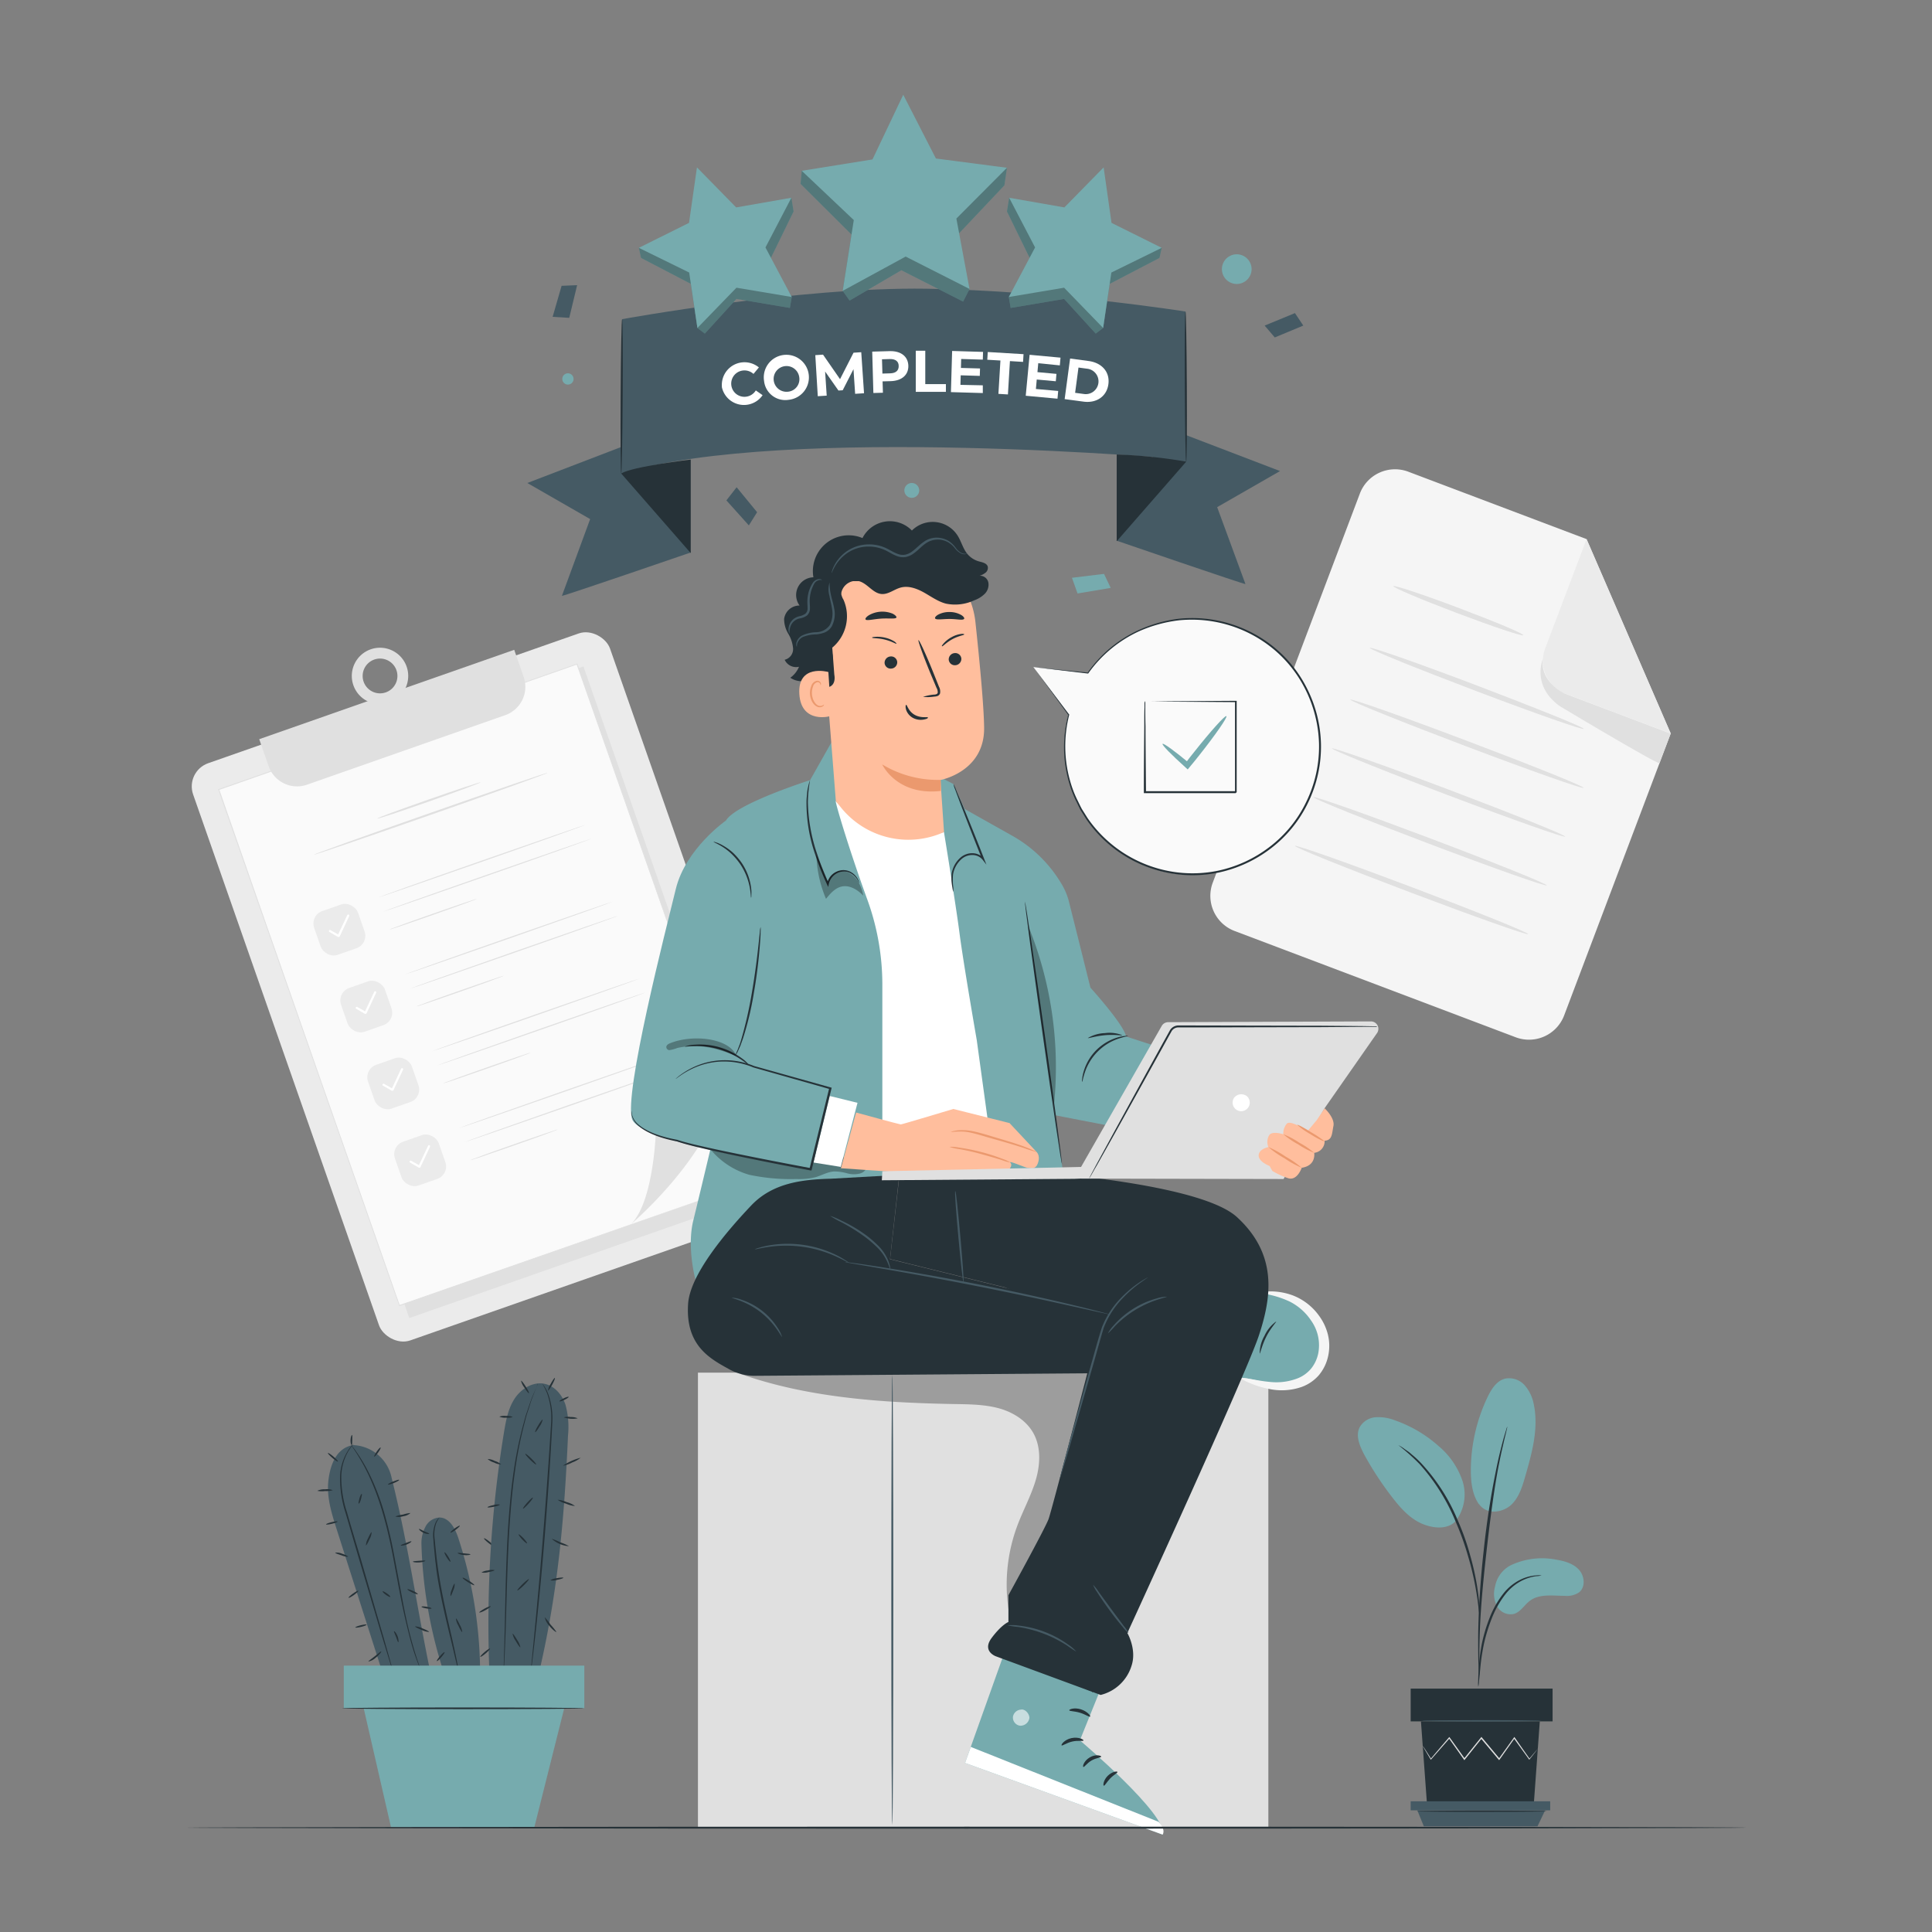 <svg xmlns="http://www.w3.org/2000/svg" viewBox="0 0 500 500"><rect x="0" y="0" width="500" height="500" fill="#808080" stroke="none"/><g id="freepik--background-complete--inject-83"><path d="M392.25,268.44l-72.73-27.5a9.72,9.72,0,0,1-5.65-12.54l38.06-100.66a9.73,9.73,0,0,1,12.54-5.66l46.13,17.44,21.78,50.3-27.59,73A9.73,9.73,0,0,1,392.25,268.44Z" style="fill:#f5f5f5"></path><path d="M410.6,139.52l-10.72,28.33a9.05,9.05,0,0,0,5.26,11.67l27.24,10.3Z" style="fill:#ebebeb"></path><path d="M399.31,170.48s-2.95,6.74,4,12a8.27,8.27,0,0,0,.82.54c3.32,2,25.16,15,25.36,14.47l2.88-7.62-27.24-10.3S398.43,176.72,399.31,170.48Z" style="fill:#e0e0e0"></path><path d="M394.22,164.39c-.14.37-7.78-2.19-17.07-5.7s-16.71-6.66-16.57-7,7.78,2.19,17.07,5.7S394.36,164,394.22,164.39Z" style="fill:#e0e0e0"></path><path d="M409.89,188.63c-.14.36-12.64-4-27.93-9.81s-27.58-10.77-27.44-11.14,12.64,4,27.94,9.82S410,188.26,409.89,188.63Z" style="fill:#e0e0e0"></path><path d="M409.82,203.89c-.14.36-13.76-4.45-30.43-10.76s-30.07-11.71-29.93-12.07,13.76,4.45,30.43,10.76S410,203.52,409.82,203.89Z" style="fill:#e0e0e0"></path><path d="M405.05,216.51c-.14.36-13.76-4.45-30.43-10.76S344.55,194,344.69,193.68s13.76,4.45,30.43,10.75S405.19,216.14,405.05,216.51Z" style="fill:#e0e0e0"></path><path d="M400.28,229.13c-.14.36-13.77-4.45-30.43-10.76s-30.07-11.71-29.94-12.07,13.76,4.45,30.44,10.75S400.41,228.76,400.28,229.13Z" style="fill:#e0e0e0"></path><path d="M395.5,241.75c-.13.36-13.76-4.46-30.42-10.76S335,219.28,335.14,218.92s13.76,4.45,30.43,10.75S395.64,241.38,395.5,241.75Z" style="fill:#e0e0e0"></path><rect x="70.82" y="176.28" width="114.31" height="158.27" rx="6.36" transform="translate(-77.22 56.65) rotate(-19.3)" style="fill:#ebebeb"></rect><rect x="79.32" y="184.67" width="98.27" height="144.26" transform="translate(-77.65 56.88) rotate(-19.3)" style="fill:#e0e0e0"></rect><rect x="77.21" y="184.1" width="98.27" height="141.51" transform="translate(-77.13 56.08) rotate(-19.3)" style="fill:#fafafa"></rect><path d="M196.09,305.39,149.2,171.88l.17.08L56.64,204.45h0l.09-.18c17.48,50.16,33.75,96.49,46.74,133.56l-.15-.07,92.78-32.37L103.39,338l-.11,0,0-.11c-13-37.07-29.22-83.4-46.8-133.55l0-.14.13,0h0l92.74-32.46.13,0,0,.12Z" style="fill:#e0e0e0"></path><path d="M163.2,316.91s20.65-17.42,24.23-35.56A26.25,26.25,0,0,1,169.77,292S169.36,311,163.2,316.91Z" style="fill:#e0e0e0"></path><rect x="81.82" y="234.59" width="12.01" height="12.01" rx="3.42" transform="translate(-74.58 42.55) rotate(-19.3)" style="fill:#ebebeb"></rect><path d="M87.69,242.48h0a.24.24,0,0,1-.22,0l-2.24-1.3a.28.28,0,0,1,.28-.48l2,1.14,2.36-5a.3.3,0,0,1,.38-.14.28.28,0,0,1,.13.38l-2.49,5.32A.26.26,0,0,1,87.69,242.48Z" style="fill:#fff"></path><path d="M151.73,213.4c0,.08-12,4.37-26.89,9.58s-27,9.37-27,9.3,12-4.37,26.9-9.58S151.71,213.33,151.73,213.4Z" style="fill:#e0e0e0"></path><path d="M123.45,232.62s-.31.14-.87.36l-2.42.9c-2,.74-4.88,1.75-8,2.85s-6,2.08-8,2.77l-2.45.81a6.46,6.46,0,0,1-.91.26,5.9,5.9,0,0,1,.87-.37l2.42-.89c2-.75,4.88-1.76,8-2.86s6-2.07,8-2.77l2.45-.81A5.48,5.48,0,0,1,123.45,232.62Z" style="fill:#e0e0e0"></path><path d="M153,217.08c0,.07-12,4.36-26.9,9.57s-27,9.38-27,9.3,12-4.36,26.91-9.57S153,217,153,217.08Z" style="fill:#e0e0e0"></path><rect x="88.79" y="254.49" width="12.01" height="12.01" rx="3.42" transform="translate(-80.77 45.97) rotate(-19.3)" style="fill:#ebebeb"></rect><path d="M94.66,262.38h0a.26.26,0,0,1-.23,0l-2.23-1.3a.27.27,0,0,1-.1-.38.27.27,0,0,1,.38-.1l2,1.14,2.36-5.05a.29.29,0,0,1,.37-.14.28.28,0,0,1,.14.37l-2.49,5.33A.29.29,0,0,1,94.66,262.38Z" style="fill:#fff"></path><path d="M158.7,233.3c0,.08-12,4.36-26.9,9.58s-27,9.37-27,9.3,12-4.37,26.9-9.58S158.68,233.23,158.7,233.3Z" style="fill:#e0e0e0"></path><path d="M130.42,252.52s-.31.14-.88.36l-2.41.9c-2,.74-4.88,1.75-8,2.85s-6,2.08-8,2.77l-2.45.81a6.46,6.46,0,0,1-.91.26,5.32,5.32,0,0,1,.87-.37l2.42-.89c2-.75,4.88-1.76,8-2.86s6-2.07,8-2.77l2.45-.81A5.48,5.48,0,0,1,130.42,252.52Z" style="fill:#e0e0e0"></path><path d="M160,237c0,.07-12,4.36-26.9,9.57s-27,9.38-27,9.3,12-4.36,26.9-9.57S160,236.9,160,237Z" style="fill:#e0e0e0"></path><rect x="95.76" y="274.39" width="12.01" height="12.01" rx="3.42" transform="translate(-86.95 49.39) rotate(-19.3)" style="fill:#ebebeb"></rect><path d="M101.63,282.28h0a.26.26,0,0,1-.23,0L99.16,281a.28.28,0,1,1,.28-.48l2,1.14,2.36-5.05a.28.28,0,1,1,.51.23l-2.49,5.33A.33.33,0,0,1,101.63,282.28Z" style="fill:#fff"></path><path d="M165.67,253.2c0,.08-12,4.36-26.9,9.58s-27,9.37-27,9.29,12-4.36,26.91-9.57S165.64,253.13,165.67,253.2Z" style="fill:#e0e0e0"></path><path d="M137.39,272.41a6.46,6.46,0,0,1-.88.37l-2.42.9c-2,.74-4.87,1.75-8,2.85s-6,2.07-8,2.77l-2.45.81a6.93,6.93,0,0,1-.91.26,5.32,5.32,0,0,1,.87-.37l2.42-.9c2-.74,4.88-1.75,8-2.85s6-2.07,8-2.77l2.44-.81A8.53,8.53,0,0,1,137.39,272.41Z" style="fill:#e0e0e0"></path><path d="M167,256.88c0,.07-12,4.36-26.9,9.57s-27,9.38-27,9.3,12-4.36,26.9-9.58S166.93,256.8,167,256.88Z" style="fill:#e0e0e0"></path><rect x="102.73" y="294.29" width="12.01" height="12.01" rx="3.42" transform="translate(-93.14 52.81) rotate(-19.3)" style="fill:#ebebeb"></rect><path d="M108.59,302.18h0a.28.28,0,0,1-.22,0l-2.24-1.3a.28.28,0,1,1,.29-.48l2,1.14,2.36-5a.28.28,0,0,1,.37-.14.29.29,0,0,1,.14.37l-2.5,5.33A.29.29,0,0,1,108.59,302.18Z" style="fill:#fff"></path><path d="M172.64,273.1c0,.08-12,4.36-26.9,9.57s-27,9.38-27,9.3,12-4.36,26.9-9.57S172.61,273,172.64,273.1Z" style="fill:#e0e0e0"></path><path d="M144.35,292.31a5.32,5.32,0,0,1-.87.37l-2.42.9c-2,.74-4.88,1.75-8,2.85s-6,2.07-8,2.77l-2.45.81c-.58.18-.91.27-.91.26a5.32,5.32,0,0,1,.87-.37l2.42-.9c2-.74,4.88-1.75,8-2.85s6-2.07,8-2.77l2.45-.81A6.93,6.93,0,0,1,144.35,292.31Z" style="fill:#e0e0e0"></path><path d="M173.93,276.78c0,.07-12,4.36-26.9,9.57s-27,9.37-27,9.3,12-4.36,26.9-9.58S173.9,276.7,173.93,276.78Z" style="fill:#e0e0e0"></path><path d="M67.09,191.3l2.44,7a7.79,7.79,0,0,0,9.92,4.78l51.3-18a7.77,7.77,0,0,0,4.77-9.91l-2.44-7Z" style="fill:#e0e0e0"></path><path d="M100.77,181.82a7.3,7.3,0,1,1,4.47-9.29A7.3,7.3,0,0,1,100.77,181.82Zm-3.9-11.13a4.5,4.5,0,1,0,5.73,2.76A4.5,4.5,0,0,0,96.87,170.69Z" style="fill:#e0e0e0"></path><path d="M141.77,200c0,.13-13.48,5-30.21,10.85s-30.33,10.5-30.38,10.37,13.48-5,30.21-10.85S141.72,199.83,141.77,200Z" style="fill:#e0e0e0"></path><path d="M124.44,202.45c0,.13-5.9,2.34-13.29,4.93S97.73,212,97.68,211.82s5.91-2.34,13.3-4.93S124.4,202.32,124.44,202.45Z" style="fill:#e0e0e0"></path></g><g id="freepik--Plants--inject-83"><path d="M391,405.08a19,19,0,0,1,11.81-1.43c2.14.35,4.38,1,5.83,2.6s1.74,4.44.06,5.82A5.55,5.55,0,0,1,405,413c-3.13,0-6.59-.59-9.08,1.29-1.43,1.07-2.37,2.85-4.07,3.38a4,4,0,0,1-4.43-2,6.89,6.89,0,0,1-.5-5.07A7.74,7.74,0,0,1,391,405.08Z" style="fill:#76ABAE"></path><path d="M382.72,389.2c2.2,3.13,6.47,2.1,8.45.18s2.81-4.69,3.57-7.33c1.74-6.05,3.5-12.39,2.21-18.55a10.34,10.34,0,0,0-2.37-5,5.39,5.39,0,0,0-5.1-1.7c-2.16.57-3.49,2.68-4.46,4.68a44.23,44.23,0,0,0-4.37,19c0,3.06.35,6.26,2.07,8.79" style="fill:#76ABAE"></path><path d="M376.69,393.7a11.41,11.41,0,0,0,1.78-10.51,20.26,20.26,0,0,0-6.22-9,33.49,33.49,0,0,0-11.14-6.57,11.85,11.85,0,0,0-5-.85,5.24,5.24,0,0,0-4.2,2.54c-1.18,2.24,0,4.95,1.16,7.16a83.88,83.88,0,0,0,7.32,11.14c2.19,2.83,4.7,5.62,8.05,6.9s6.81,1.12,8.58-1.19" style="fill:#76ABAE"></path><path d="M382.58,436.51a7.28,7.28,0,0,0,.19-1.42c.11-1,.23-2.34.38-3.89a54.43,54.43,0,0,1,.88-5.71,43.74,43.74,0,0,1,2.07-6.73,24.87,24.87,0,0,1,3.44-6.09,12.86,12.86,0,0,1,4.35-3.62,12.1,12.1,0,0,1,3.66-1.14,6.88,6.88,0,0,0,1.42-.2,6.77,6.77,0,0,0-1.45,0,11.24,11.24,0,0,0-3.81,1,12.79,12.79,0,0,0-4.59,3.64,24.44,24.44,0,0,0-3.56,6.22,40.42,40.42,0,0,0-2.06,6.84,48.85,48.85,0,0,0-.76,5.78c-.13,1.65-.17,3-.19,3.91A6,6,0,0,0,382.58,436.51Z" style="fill:#263238"></path><path d="M382.84,433.52a2.44,2.44,0,0,0,0-.66V431c0-1.64,0-4,.08-7,.15-5.87.65-12.18,1.63-21.08.92-8.37,2.16-18.11,3.47-24.44.28-1.44.56-2.74.83-3.87s.47-2.12.68-2.91.32-1.36.44-1.84a5,5,0,0,0,.12-.66,2.86,2.86,0,0,0-.23.62c-.15.48-.33,1.08-.55,1.82s-.5,1.76-.78,2.89-.61,2.42-.92,3.86A217.39,217.39,0,0,0,384,401.09c-1,8.92-1.42,17-1.45,22.92,0,2.94,0,5.32.1,7,0,.77.08,1.4.11,1.89A3.55,3.55,0,0,0,382.84,433.52Z" style="fill:#263238"></path><path d="M382.88,417.86a12,12,0,0,0,0-2,53.53,53.53,0,0,0-.61-5.35,69,69,0,0,0-1.74-7.8,63.14,63.14,0,0,0-3.26-9.23,49.27,49.27,0,0,0-9.57-14.91,24.39,24.39,0,0,0-2.26-2.09c-.34-.3-.65-.59-1-.82l-.87-.6a11.16,11.16,0,0,0-1.67-1.06,56.21,56.21,0,0,1,5.45,4.86,51.4,51.4,0,0,1,9.34,14.86,72.43,72.43,0,0,1,3.28,9.14,75.06,75.06,0,0,1,1.85,7.72c.41,2.23.65,4,.79,5.3A13.61,13.61,0,0,0,382.88,417.86Z" style="fill:#263238"></path><polygon points="367.74 445.49 369.31 466.99 396.94 466.99 398.5 445.49 367.74 445.49" style="fill:#263238"></polygon><rect x="365.08" y="437.01" width="36.73" height="8.48" style="fill:#263238"></rect><polygon points="365.08 466.17 365.08 468.51 366.8 468.51 401.19 468.51 401.19 466.17 365.08 466.17" style="fill:#455a64"></polygon><polygon points="368.49 472.65 366.8 468.51 399.88 468.51 397.9 472.65 368.49 472.65" style="fill:#455a64"></polygon><path d="M398,452.51s0,.08-.13.2l-.41.55-1.61,2.06-.07.09-.07-.1-3.95-5.46H392l-3.9,5.51-.12.17-.14-.16-4.61-5.5h.26l-.25.32-4.13,5.17-.13.18-.13-.18c-1.4-2-2.71-3.84-3.9-5.51h.23l-4.79,5.46-.09.1-.07-.11c-.63-1.06-1.13-1.91-1.5-2.52l-.38-.67a1,1,0,0,1-.12-.24s.06.06.16.21l.43.65,1.57,2.47h-.15l4.72-5.53.12-.14.11.15,3.93,5.49h-.27L383,450l.26-.32.13-.17.13.16,4.61,5.51h-.26l3.93-5.49.11-.16.12.16c1.55,2.23,2.88,4.12,3.87,5.53h-.15l1.68-2,.45-.52Z" style="fill:#e0e0e0"></path><path d="M398.89,445.34c0,.1-6.92.18-15.46.18s-15.46-.08-15.46-.18,6.92-.17,15.46-.17S398.89,445.25,398.89,445.34Z" style="fill:#455a64"></path><path d="M400.29,468.75c0,.09-7.53.17-16.8.17s-16.8-.08-16.8-.17,7.52-.18,16.8-.18S400.29,468.65,400.29,468.75Z" style="fill:#263238"></path><path d="M127.8,400.15c-.08.09-.71-.29-1.41-.85s-1.21-1.09-1.13-1.19.7.29,1.4.85S127.87,400.05,127.8,400.15Z" style="fill:#263238"></path><path d="M147,371.51a21.88,21.88,0,0,0-.65-7.95c-.84-2.55-2.8-4.88-5.42-5.43-3-.62-6.06,1.27-7.74,3.83s-2.25,5.66-2.75,8.67a306.4,306.4,0,0,0-3.75,62.95l12.24,1.72C144.26,413.33,146,394.12,147,371.51Z" style="fill:#455a64"></path><path d="M139.18,358l-.06.2-.2.55-.82,2.12c-.17.46-.4,1-.58,1.53l-.59,1.85-.69,2.13-.63,2.43A106,106,0,0,0,133.24,381c-.66,4.6-1.09,9.7-1.44,15.06-.62,10.73-.72,20.47-1,27.51-.13,3.53-.25,6.38-.38,8.34-.07,1-.12,1.71-.16,2.27,0,.23,0,.43,0,.58s0,.2,0,.2,0-.06,0-.2,0-.35,0-.59c0-.55,0-1.31.07-2.27.08-2,.15-4.81.24-8.34.2-7,.25-16.78.88-27.52.34-5.37.79-10.48,1.47-15.1a100.76,100.76,0,0,1,2.47-12.14l.66-2.43q.39-1.12.72-2.13l.64-1.85c.19-.56.43-1.06.61-1.52l.9-2.08q.14-.33.24-.54A.76.76,0,0,1,139.18,358Z" style="fill:#263238"></path><path d="M140.31,358.05a8.83,8.83,0,0,1,1.5,2.53,18.73,18.73,0,0,1,1.11,7.92c-.32,6.77-.93,16.09-1.73,26.39s-1.71,19.6-2.43,26.33c-.37,3.36-.68,6.08-.91,8-.12.91-.21,1.63-.28,2.16l-.08.56a1.3,1.3,0,0,1,0,.19s0-.06,0-.19,0-.34,0-.57c0-.53.11-1.25.19-2.17.19-1.92.45-4.63.77-8,.64-6.74,1.49-16,2.3-26.34s1.46-19.61,1.86-26.36a19.12,19.12,0,0,0-1-7.85A16.42,16.42,0,0,0,140.31,358.05Z" style="fill:#263238"></path><path d="M148.8,389.74a6.67,6.67,0,0,1-2.32-.6,6.78,6.78,0,0,1-2.17-1,6.41,6.41,0,0,1,2.32.6A6.67,6.67,0,0,1,148.8,389.74Z" style="fill:#263238"></path><path d="M150.28,377.26a7.64,7.64,0,0,1-2.21,1.23,7.41,7.41,0,0,1-2.39.83,14.59,14.59,0,0,1,4.6-2.06Z" style="fill:#263238"></path><path d="M149.51,367.07a7.4,7.4,0,0,1-3.62-.25,4,4,0,0,1,1.82-.09A4,4,0,0,1,149.51,367.07Z" style="fill:#263238"></path><path d="M136.87,360.55c-.1.06-.64-.61-1.19-1.49a4.41,4.41,0,0,1-.83-1.73c.1-.06.64.6,1.2,1.49S137,360.48,136.87,360.55Z" style="fill:#263238"></path><path d="M132.7,366.71a3.65,3.65,0,0,1-1.74.18,3.61,3.61,0,0,1-1.73-.26,3.65,3.65,0,0,1,1.74-.18A3.61,3.61,0,0,1,132.7,366.71Z" style="fill:#263238"></path><path d="M129.7,379a4.22,4.22,0,0,1-1.83-.5,4.32,4.32,0,0,1-1.67-.91,4.22,4.22,0,0,1,1.83.5A4.32,4.32,0,0,1,129.7,379Z" style="fill:#263238"></path><path d="M129.38,389.39c0,.12-.67.37-1.56.55s-1.62.25-1.65.13.68-.37,1.56-.55A3.38,3.38,0,0,1,129.38,389.39Z" style="fill:#263238"></path><path d="M128,406.35c0,.12-.72.35-1.66.52a3.6,3.6,0,0,1-1.73.08,3.66,3.66,0,0,1,1.66-.51A3.53,3.53,0,0,1,128,406.35Z" style="fill:#263238"></path><path d="M127,415.71c.06.1-.56.54-1.38,1s-1.53.7-1.58.59.56-.54,1.38-1S127,415.6,127,415.71Z" style="fill:#263238"></path><path d="M134.67,426.33c-.1.06-.64-.68-1.2-1.66a4.82,4.82,0,0,1-.82-1.88c.1-.06.64.68,1.2,1.66A4.82,4.82,0,0,1,134.67,426.33Z" style="fill:#263238"></path><path d="M136.88,408.68c.08.08-.52.81-1.34,1.62s-1.56,1.39-1.65,1.3.52-.81,1.34-1.62S136.79,408.59,136.88,408.68Z" style="fill:#263238"></path><path d="M136.39,399.41c-.09.09-.64-.37-1.24-1s-1-1.24-.92-1.32.64.37,1.24,1S136.48,399.33,136.39,399.41Z" style="fill:#263238"></path><path d="M137.91,387.58c.09.08-.41.79-1.12,1.57s-1.35,1.37-1.44,1.29.41-.79,1.11-1.58S137.82,387.5,137.91,387.58Z" style="fill:#263238"></path><path d="M138.76,379c-.09.09-.78-.46-1.56-1.22s-1.33-1.45-1.25-1.54.78.46,1.56,1.23S138.84,378.91,138.76,379Z" style="fill:#263238"></path><path d="M140.44,367.38a4.39,4.39,0,0,1-.79,1.74c-.53.9-1.05,1.58-1.15,1.52s.24-.84.78-1.74S140.33,367.32,140.44,367.38Z" style="fill:#263238"></path><path d="M143.59,356.62c.11.06-.2.84-.69,1.74s-1,1.59-1.08,1.54a4.17,4.17,0,0,1,.69-1.74C143,357.25,143.48,356.57,143.59,356.62Z" style="fill:#263238"></path><path d="M147.17,361.51c.05.11-.44.45-1.1.77s-1.23.48-1.28.37.44-.45,1.1-.77S147.12,361.4,147.17,361.51Z" style="fill:#263238"></path><path d="M147.25,400.15a7.48,7.48,0,0,1-4.47-1.91,12.44,12.44,0,0,1,2.25.93A11.87,11.87,0,0,1,147.25,400.15Z" style="fill:#263238"></path><path d="M145.79,408.33c0,.12-.71.36-1.65.54a3.55,3.55,0,0,1-1.73.11,3.75,3.75,0,0,1,1.65-.54C145,408.26,145.77,408.21,145.79,408.33Z" style="fill:#263238"></path><path d="M144,422.36c-.07.1-1-.55-1.86-1.63a4.87,4.87,0,0,1-1.17-2.19,13.86,13.86,0,0,1,1.51,1.92A13.23,13.23,0,0,1,144,422.36Z" style="fill:#263238"></path><path d="M124.31,428.78c-.08-.09.42-.65,1.11-1.24s1.32-1,1.4-.9-.42.64-1.11,1.24S124.39,428.87,124.31,428.78Z" style="fill:#263238"></path><path d="M118.65,398.16c-.8-2.49-2.29-5.39-4.9-5.43a4.34,4.34,0,0,0-3.68,2.46,9,9,0,0,0-1,4.5,117.56,117.56,0,0,0,5.61,32.62h9.57A113.87,113.87,0,0,0,118.65,398.16Z" style="fill:#455a64"></path><path d="M101.36,382.49a10.62,10.62,0,0,0-10-8.5c-4.23.74-5.87,4.9-6.37,9.16s.82,8.5,2.13,12.59q6.28,19.68,12.58,39.37l11.9-1.3C107.88,416.23,105.72,399.93,101.36,382.49Z" style="fill:#455a64"></path><path d="M113.75,392.73a8.92,8.92,0,0,0-.81,1.35,8.81,8.81,0,0,0-.45,4.23c.18,1.82.39,4,.7,6.4s.74,5,1.28,7.78c1.08,5.5,2.3,10.42,3.07,14,.39,1.79.69,3.25.87,4.26.08.47.15.85.2,1.17s.06.41,0,.41a2.21,2.21,0,0,1-.12-.39l-.28-1.15c-.26-1.07-.6-2.5-1-4.23-.85-3.58-2.12-8.49-3.2-14-.54-2.76-1-5.4-1.25-7.82-.16-1.2-.26-2.36-.36-3.43s-.2-2.08-.25-3a8.68,8.68,0,0,1,.6-4.32A3.74,3.74,0,0,1,113.75,392.73Z" style="fill:#263238"></path><path d="M91.58,373.65a15.21,15.21,0,0,0-1.44,1.93,13.65,13.65,0,0,0-1.81,6.23,29,29,0,0,0,1.47,9.57c1,3.54,2.19,7.43,3.4,11.5,2.37,8.16,4.51,15.54,6.08,20.93l1.8,6.36c.2.72.35,1.29.47,1.73a2.87,2.87,0,0,1,.13.61,3.24,3.24,0,0,1-.22-.58c-.13-.44-.32-1-.54-1.72-.47-1.53-1.13-3.68-1.93-6.31L92.78,403c-1.2-4.09-2.33-8-3.37-11.52a28.56,28.56,0,0,1-1.39-9.7,13.37,13.37,0,0,1,2-6.3A7.31,7.31,0,0,1,91.58,373.65Z" style="fill:#263238"></path><path d="M109.05,432.54a5.58,5.58,0,0,1-.27-.57c-.15-.39-.4-.94-.67-1.68-.57-1.46-1.3-3.61-2-6.31s-1.5-6-2.22-9.6-1.44-7.63-2.24-11.83-1.74-8.15-2.81-11.68a66.17,66.17,0,0,0-3.47-9.17,49.29,49.29,0,0,0-3.21-5.78c-.41-.66-.78-1.15-1-1.49a3.69,3.69,0,0,1-.33-.54,3.69,3.69,0,0,1,.4.48c.25.34.64.8,1.07,1.46a42.52,42.52,0,0,1,3.35,5.74,61.28,61.28,0,0,1,3.57,9.18A115.78,115.78,0,0,1,102,402.47c.79,4.19,1.53,8.19,2.21,11.84s1.4,6.88,2.12,9.59,1.39,4.86,1.91,6.33c.24.75.47,1.31.6,1.7A2.87,2.87,0,0,1,109.05,432.54Z" style="fill:#263238"></path><path d="M87.38,393.78c0,.11-.62.37-1.45.57s-1.52.27-1.54.15.61-.37,1.44-.57S87.35,393.66,87.38,393.78Z" style="fill:#263238"></path><path d="M86.12,385.66a6.14,6.14,0,0,1-2,.22,5.91,5.91,0,0,1-2-.06,4,4,0,0,1,2-.38A4,4,0,0,1,86.12,385.66Z" style="fill:#263238"></path><path d="M87.46,378.24c-.08.1-.73-.32-1.44-.93s-1.24-1.18-1.16-1.27.72.32,1.44.93S87.54,378.15,87.46,378.24Z" style="fill:#263238"></path><path d="M91.09,371.38c.12,0,.08.61.07,1.3s0,1.28-.15,1.3-.31-.56-.29-1.31S91,371.35,91.09,371.38Z" style="fill:#263238"></path><path d="M98.5,374.61c.1.07-.19.66-.65,1.31s-.91,1.13-1,1.06.19-.65.64-1.31S98.4,374.54,98.5,374.61Z" style="fill:#263238"></path><path d="M103.31,383c0,.12-.57.47-1.37.8s-1.5.5-1.54.39.57-.47,1.37-.79S103.27,382.86,103.31,383Z" style="fill:#263238"></path><path d="M106.23,391.57a3.49,3.49,0,0,1-1.88.83,3.74,3.74,0,0,1-2.06.07,7.8,7.8,0,0,1,2-.5A8.16,8.16,0,0,1,106.23,391.57Z" style="fill:#263238"></path><path d="M92.83,389.13c-.11,0,0-.63.19-1.33s.49-1.23.6-1.19,0,.63-.19,1.33S93,389.17,92.83,389.13Z" style="fill:#263238"></path><path d="M94.7,399.93a4.12,4.12,0,0,1,.54-1.79c.41-.94.83-1.66.94-1.61a4.12,4.12,0,0,1-.54,1.79C95.23,399.26,94.81,400,94.7,399.93Z" style="fill:#263238"></path><path d="M90.08,402.89a4.53,4.53,0,0,1-1.71-.38c-.91-.29-1.65-.55-1.62-.67a3.32,3.32,0,0,1,1.75.25C89.43,402.38,90.13,402.78,90.08,402.89Z" style="fill:#263238"></path><path d="M92.74,411.69c.07.1-.44.58-1.13,1.08s-1.33.82-1.4.73.44-.59,1.14-1.09S92.67,411.59,92.74,411.69Z" style="fill:#263238"></path><path d="M94.88,420.47c0,.11-.6.37-1.41.56s-1.48.26-1.51.15.6-.37,1.41-.57S94.85,420.35,94.88,420.47Z" style="fill:#263238"></path><path d="M106.47,398.91c.06.1-.48.53-1.26.82s-1.48.33-1.5.22.6-.34,1.34-.63S106.41,398.8,106.47,398.91Z" style="fill:#263238"></path><path d="M108.12,412.56c-.05.11-.69-.08-1.43-.43s-1.3-.72-1.25-.83.7.09,1.44.43S108.18,412.45,108.12,412.56Z" style="fill:#263238"></path><path d="M111.05,422.34a4.68,4.68,0,0,1-1.9-.51c-1-.39-1.77-.8-1.73-.92a4.65,4.65,0,0,1,1.89.51C110.31,421.81,111.09,422.22,111.05,422.34Z" style="fill:#263238"></path><path d="M95.35,430c-.06-.11.72-.63,1.62-1.34s1.6-1.35,1.69-1.26-.48.86-1.42,1.6A3.85,3.85,0,0,1,95.35,430Z" style="fill:#263238"></path><path d="M103.07,425c-.12,0-.29-.64-.59-1.4s-.6-1.37-.5-1.44.6.45.91,1.28S103.19,425,103.07,425Z" style="fill:#263238"></path><path d="M101,413.27c-.07.1-.57-.14-1.12-.53s-.93-.79-.86-.89.57.14,1.12.53S101.1,413.17,101,413.27Z" style="fill:#263238"></path><path d="M119,394.85c.07.1-.42.58-1.09,1.07s-1.27.82-1.34.72.41-.57,1.08-1.07S119,394.75,119,394.85Z" style="fill:#263238"></path><path d="M121.75,402.27c0,.12-.75.28-1.69.18s-1.65-.42-1.62-.53.77,0,1.67.09S121.74,402.15,121.75,402.27Z" style="fill:#263238"></path><path d="M110.08,403.94c0,.11-.67.36-1.59.42s-1.64-.09-1.63-.21.73-.16,1.61-.22S110.06,403.82,110.08,403.94Z" style="fill:#263238"></path><path d="M111.09,396.92c0,.12-.72.14-1.5-.23s-1.23-.9-1.15-1,.62.28,1.33.6S111.1,396.8,111.09,396.92Z" style="fill:#263238"></path><path d="M122.75,410.24c-.06.1-.79-.24-1.63-.77s-1.46-1-1.39-1.14.79.25,1.63.77S122.82,410.14,122.75,410.24Z" style="fill:#263238"></path><rect x="88.97" y="431.06" width="62.25" height="11.03" style="fill:#76ABAE"></rect><polygon points="93.62 439.91 101.19 472.88 138.29 472.88 146.57 439.91 93.62 439.91" style="fill:#76ABAE"></polygon><path d="M151.19,442.11c0,.12-14,.22-31.36.22s-31.36-.1-31.36-.22,14-.22,31.36-.22S151.19,442,151.19,442.11Z" style="fill:#263238"></path><path d="M116.57,404.18c-.1.06-.53-.43-.95-1.11s-.68-1.28-.58-1.34.53.43.95,1.11S116.67,404.11,116.57,404.18Z" style="fill:#263238"></path><path d="M116.59,413.05a3.48,3.48,0,0,1,.33-1.67c.29-.89.63-1.58.74-1.54a3.5,3.5,0,0,1-.33,1.68C117,412.4,116.71,413.09,116.59,413.05Z" style="fill:#263238"></path><path d="M119.63,422.37c-.11.06-.57-.69-1-1.66a4.55,4.55,0,0,1-.64-1.85c.11-.06.57.69,1,1.66A4.55,4.55,0,0,1,119.63,422.37Z" style="fill:#263238"></path><path d="M113.06,429.87c-.09-.08.28-.65.83-1.29s1.06-1.08,1.16-1-.28.66-.83,1.29S113.15,430,113.06,429.87Z" style="fill:#263238"></path><path d="M111.68,416.26c0,.12-.62.11-1.34,0s-1.28-.32-1.26-.44.62-.11,1.33,0S111.7,416.14,111.68,416.26Z" style="fill:#263238"></path></g><g id="freepik--Character--inject-83"><rect x="180.63" y="355.24" width="147.62" height="117.72" style="fill:#e0e0e0"></rect><g style="opacity:0.3"><path d="M191.38,355.48c17.38,6.2,36.55,7.53,55.2,7.88,3.87.07,7.78.06,11.52,1s7.35,3.07,9.27,6.42c2.09,3.65,1.87,8.22.68,12.25s-3.24,7.76-4.72,11.69A43.65,43.65,0,0,0,261,416.53a20.48,20.48,0,0,0,3.08,8.8,10.09,10.09,0,0,0,7.82,4.58c5.61.08,9.45-5.43,12.23-10.31,11.41-20,23.75-42.7,31.05-64.53Z"></path></g><path d="M230.93,472.33c-.15,0-.26-26.09-.26-58.27s.11-58.28.26-58.28.26,26.09.26,58.28S231.07,472.33,230.93,472.33Z" style="fill:#455a64"></path><path d="M291.42,268.24c-.44-2.94-9.22-12.64-9.22-12.64s-4.38-17.61-5.7-22.8a17.14,17.14,0,0,0-1.91-4.26,34.25,34.25,0,0,0-12.8-12.35l-12.15-6.83-2.9-6.46-29.18-15-7.91,14S190.44,208,187.9,212.33s1.26,62.8,1.26,62.8-8,33.72-9.73,40.7.54,15.3.54,15.3l14.31-17.95c4.45-5.58,14.21-8.15,21.22-8.05l59.91.27L273,288.62,321.47,298s8.33-16.26,9-16.58S291.42,268.24,291.42,268.24Z" style="fill:#76ABAE"></path><path d="M216.32,207.35c-.42-.43,3.38,12.42,8.16,25.51a64.31,64.31,0,0,1,3.87,22.07v47.4l28.72-1.95-4.29-31.22s-3.5-20.14-4.48-27.8c-.9-7-4-26-4-26S228.35,219.6,216.32,207.35Z" style="fill:#fff"></path><path d="M280.06,280a2,2,0,0,1,0-.73,10.49,10.49,0,0,1,.38-1.93,13,13,0,0,1,3.28-5.57,13.17,13.17,0,0,1,5.57-3.3,10.49,10.49,0,0,1,1.93-.38,1.92,1.92,0,0,1,.72,0c0,.09-1,.2-2.54.73a13.84,13.84,0,0,0-8.61,8.63C280.26,279,280.15,280,280.06,280Z" style="fill:#263238"></path><path d="M281.54,268.64a9.26,9.26,0,0,1,4.39-1.27,9,9,0,0,1,4.53.54c0,.16-2-.23-4.49,0S281.6,268.79,281.54,268.64Z" style="fill:#263238"></path><g style="opacity:0.3"><path d="M186.27,294.51l-2.5,2.82a20.2,20.2,0,0,0,10.12,6.7,51.52,51.52,0,0,0,12.21,1.1,17.39,17.39,0,0,0,4.94-.47c1.63-.47,3.14-1.39,4.83-1.49a12.33,12.33,0,0,1,3.35.48,6.5,6.5,0,0,0,3.36.05,2.64,2.64,0,0,0,1.95-2.47A176.17,176.17,0,0,0,186.27,294.51Z"></path></g><path d="M268.27,298.13l-7-7.48L246.72,287s-13.28,4-13.6,4-11.56-3.08-11.56-3.08l-3.93,14.42,20.25,1.39,23.12-.93s1.21-1.12.49-1.89,3.87,1.3,4.41,1.32,1.58.44,2.3-.42C268.69,301.17,269.35,299.28,268.27,298.13Z" style="fill:#ffbe9d"></path><path d="M261.49,300.86a12.9,12.9,0,0,1-2.3-.66c-1.4-.44-3.35-1-5.52-1.6s-4.17-1-5.62-1.25a11.77,11.77,0,0,1-2.33-.55,10.11,10.11,0,0,1,2.39.18,51.74,51.74,0,0,1,5.68,1.12,48.18,48.18,0,0,1,5.52,1.76A9.43,9.43,0,0,1,261.49,300.86Z" style="fill:#eb996e"></path><path d="M268.27,298.13a31.55,31.55,0,0,1-3.22-1c-2-.66-4.73-1.48-7.8-2.33s-5.79-1.82-7.86-1.94a18.55,18.55,0,0,0-3.34.13,2.72,2.72,0,0,1,.87-.3,9.45,9.45,0,0,1,2.49-.2c2.14,0,5,.91,8,1.81s5.82,1.73,7.78,2.49c1,.37,1.75.71,2.29.95A3,3,0,0,1,268.27,298.13Z" style="fill:#eb996e"></path><path d="M187.9,212.33s-10.45,7.27-13,17.73-13.56,53.21-11.3,59.6,46.2,12.67,46.2,12.67l5.21-22-22.32-6.11s.29-20.35.57-28.78S187.9,212.33,187.9,212.33Z" style="fill:#76ABAE"></path><polygon points="214.73 283.64 221.92 285.41 217.59 301.99 210.53 300.86 214.73 283.64" style="fill:#fff"></polygon><path d="M163.44,287.4s0,.37.11,1a4.87,4.87,0,0,0,1.53,2.49c1.91,1.78,5.56,3.26,10.18,4.09h0c2.11.7,4.52,1.25,7.09,1.83s5.35,1.17,8.27,1.76c5.85,1.2,12.32,2.46,19.18,3.74l-.3.19c.49-2,1-4.19,1.55-6.38,1.23-5,2.43-9.92,3.56-14.55l.18.3L195,276.26h0a19.72,19.72,0,0,0-8.65-1.52,19.17,19.17,0,0,0-6.53,1.54,21.89,21.89,0,0,0-3.75,2.08l-.91.66a1.94,1.94,0,0,1-.32.21s.09-.1.28-.26.48-.41.88-.71a20.22,20.22,0,0,1,3.73-2.19,18.94,18.94,0,0,1,6.6-1.65,19.8,19.8,0,0,1,8.82,1.46h0L215,281.44l.24.06-.06.24c-1.13,4.63-2.32,9.51-3.54,14.56-.54,2.18-1.06,4.34-1.56,6.37l-.06.24-.24,0c-6.86-1.29-13.32-2.57-19.17-3.79-2.92-.61-5.69-1.22-8.27-1.82s-5-1.17-7.12-1.9h0c-4.68-.89-8.33-2.43-10.26-4.3a4.83,4.83,0,0,1-1.5-2.61A3.05,3.05,0,0,1,163.44,287.4Z" style="fill:#263238"></path><path d="M193.91,275.71c-.06.07-.81-.62-2.15-1.51a20.55,20.55,0,0,0-11.88-3.47c-1.62,0-2.61.22-2.63.13a8.25,8.25,0,0,1,2.61-.49A18.17,18.17,0,0,1,192,273.9,8,8,0,0,1,193.91,275.71Z" style="fill:#263238"></path><path d="M196.84,239.91a8.17,8.17,0,0,1,0,1.34c0,.87-.09,2.11-.21,3.65-.25,3.07-.7,7.3-1.51,11.94a81.5,81.5,0,0,1-2.77,11.72c-.24.73-.5,1.39-.71,2L191,272a6.25,6.25,0,0,1-.69,1.16,6.78,6.78,0,0,1,.5-1.24c.17-.43.35-.92.56-1.46s.41-1.24.63-2a104.6,104.6,0,0,0,2.61-11.7c.8-4.62,1.31-8.83,1.65-11.89.15-1.45.28-2.66.38-3.62A5.68,5.68,0,0,1,196.84,239.91Z" style="fill:#263238"></path><path d="M222.32,228.58s-.1-.27-.34-.74a4.44,4.44,0,0,0-1.51-1.64,3.74,3.74,0,0,0-3.25-.48,4.18,4.18,0,0,0-2.74,3.11l-.14.71-.31-.66a69.45,69.45,0,0,1-3.05-7.72,40.59,40.59,0,0,1-2.26-13.64c0-.89.12-1.69.17-2.4s.21-1.3.32-1.78a9.33,9.33,0,0,1,.44-1.48,35.5,35.5,0,0,0-.57,5.66A43.63,43.63,0,0,0,211.47,221a77.25,77.25,0,0,0,3,7.68l-.45.06a4.59,4.59,0,0,1,3.09-3.39,4,4,0,0,1,3.53.61,4.34,4.34,0,0,1,1.48,1.81,2.6,2.6,0,0,1,.19.6C222.33,228.5,222.34,228.58,222.32,228.58Z" style="fill:#263238"></path><path d="M246.7,230.83a7.88,7.88,0,0,1-.23-1.19,12.63,12.63,0,0,1-.21-3.35,7,7,0,0,1,2.41-4.43,4.61,4.61,0,0,1,2.91-1.05,4,4,0,0,1,3.06,1.37l-.44.26-.95-2.39c-1.87-4.71-3.53-9-4.71-12.09l-1.37-3.69a6.92,6.92,0,0,1-.43-1.37,7.84,7.84,0,0,1,.62,1.3c.4,1,.91,2.17,1.53,3.63,1.27,3.07,3,7.32,4.85,12l.94,2.4.61,1.54-1-1.29a3.46,3.46,0,0,0-2.67-1.2,4.15,4.15,0,0,0-2.62.91,6.81,6.81,0,0,0-2.35,4.11,14.19,14.19,0,0,0,.06,3.29A5.06,5.06,0,0,1,246.7,230.83Z" style="fill:#263238"></path><path d="M265.25,233.31c.14,0,2.4,15.18,5.05,33.95s4.67,34,4.53,34-2.4-15.18-5.05-34S265.11,233.33,265.25,233.31Z" style="fill:#263238"></path><g style="opacity:0.3"><path d="M211.28,221.32a31.35,31.35,0,0,0,2.49,11.3c1.09-1.35,2.3-2.77,4-3.17,2.06-.49,4.15.78,5.64,2.34a10.23,10.23,0,0,0-1.8-4.32,5.07,5.07,0,0,0-4-2.07,3.5,3.5,0,0,0-3.33,2.72l-2.87-6.73"></path></g><path d="M194.39,232.31c-.09,0-.06-1.05-.36-2.68a16.45,16.45,0,0,0-2.43-5.95,17.94,17.94,0,0,0-2.29-2.71,15.38,15.38,0,0,0-2.29-1.79c-1.41-.89-2.4-1.23-2.36-1.32a2.09,2.09,0,0,1,.71.18,4.23,4.23,0,0,1,.81.31,7.66,7.66,0,0,1,1,.52,14,14,0,0,1,2.43,1.74,16.6,16.6,0,0,1,2.39,2.78,14.91,14.91,0,0,1,2.36,6.18,10.09,10.09,0,0,1,.1,2C194.46,232.05,194.43,232.31,194.39,232.31Z" style="fill:#263238"></path><path d="M252.44,161a21.43,21.43,0,0,0-21.86-19.15l-1.11,0c-11.95,1-17.77,11.71-16.43,23.62l3.28,41.9,1.39,1.7a22.4,22.4,0,0,0,26.6,6.27h0l-.92-13.48s11.46-2.08,11.3-13.58C254.62,182.7,253.54,171.28,252.44,161Z" style="fill:#ffbe9d"></path><path d="M243.48,201.83a27.84,27.84,0,0,1-15.17-4s3.75,8.19,15.2,6.86Z" style="fill:#eb996e"></path><path d="M248.8,170.46a1.66,1.66,0,0,1-1.54,1.7,1.58,1.58,0,0,1-1.73-1.44,1.65,1.65,0,0,1,1.54-1.7A1.57,1.57,0,0,1,248.8,170.46Z" style="fill:#263238"></path><path d="M249.53,164.21c-.13.2-1.43.34-3,1.18s-2.49,1.89-2.7,1.87,0-.29.39-.76a7.55,7.55,0,0,1,2.1-1.63,6.84,6.84,0,0,1,2.44-.81C249.35,164,249.6,164.11,249.53,164.21Z" style="fill:#263238"></path><path d="M232.2,171.33a1.63,1.63,0,0,1-1.54,1.7,1.57,1.57,0,0,1-1.73-1.44,1.65,1.65,0,0,1,1.54-1.7A1.57,1.57,0,0,1,232.2,171.33Z" style="fill:#263238"></path><path d="M232,166.62c-.23,0-1.3-.67-3-1.09s-3.11-.33-3.26-.47.18-.2.79-.25a8.49,8.49,0,0,1,2.65.25,7.68,7.68,0,0,1,2.36,1C231.94,166.38,232.06,166.6,232,166.62Z" style="fill:#263238"></path><path d="M238.88,180.35a12.32,12.32,0,0,1,2.86-.59c.45,0,.87-.16.94-.47a2.26,2.26,0,0,0-.33-1.32l-1.43-3.41c-2-4.84-3.42-8.83-3.22-8.9s2,3.78,3.93,8.62c.48,1.2.94,2.34,1.37,3.43a2.63,2.63,0,0,1,.28,1.76,1.14,1.14,0,0,1-.73.68,2.88,2.88,0,0,1-.76.13A11.35,11.35,0,0,1,238.88,180.35Z" style="fill:#263238"></path><path d="M232,159.8c-.2.47-1.95.16-4,.3s-3.79.64-4,.19c-.12-.21.2-.65.89-1.08a7,7,0,0,1,6.15-.38C231.7,159.18,232.06,159.57,232,159.8Z" style="fill:#263238"></path><path d="M249.49,160.19c-.39.41-1.91,0-3.73,0s-3.37.31-3.73-.11c-.16-.2.08-.61.75-1a6.06,6.06,0,0,1,3-.69,6,6,0,0,1,3,.78C249.44,159.58,249.66,160,249.49,160.19Z" style="fill:#263238"></path><path d="M255.79,150.78a2.19,2.19,0,0,0-2.3-1.77,4.56,4.56,0,0,0,1.58-.81,1.59,1.59,0,0,0,.55-1.6c-.3-.89-1.44-1.08-2.34-1.33a6,6,0,0,1-3-2c-1.09-1.38-1.51-3.18-2.46-4.67A7.63,7.63,0,0,0,236,137.3a7.95,7.95,0,0,0-12.79,1.95,9.27,9.27,0,0,0-12.7,10.15l7.16,4.39a3.87,3.87,0,0,1,4.72-3.36c2.16.63,3.54,3.13,5.78,3.3,1.75.13,3.24-1.22,4.93-1.67,2.05-.55,4.22.27,6.07,1.31s3.62,2.34,5.68,2.86a11.79,11.79,0,0,0,7.29-.87,7.39,7.39,0,0,0,2.7-1.67A3.34,3.34,0,0,0,255.79,150.78Z" style="fill:#263238"></path><path d="M218.88,150.41l32.8-.18a14.9,14.9,0,0,0-5-5.44,25.6,25.6,0,0,0-15-4.93c-5.35,0-16.05,6.87-19.82,10.66-3,3-2.92,5.59-2.92,5.59-.38,4.26,2.13,9,3.2,13.17.54,2.14,1.67,8.62,1.67,8.62h0c1.8-.05,2.43-1.51,2.11-3.29l-.53-7a10.59,10.59,0,0,0,2.89-12.44C217.83,154.55,216.75,151.66,218.88,150.41Z" style="fill:#263238"></path><path d="M214.92,167.15c-1.67-5.8-3.21-12-1.43-17.8l-1,0-.4.29a4.59,4.59,0,0,0-5.16,7.07,4,4,0,0,0-4,3.47A7.42,7.42,0,0,0,204,164a8.94,8.94,0,0,1,1.25,3.8,2.85,2.85,0,0,1-2.18,2.95,3.27,3.27,0,0,0,3.71,1.81,6.53,6.53,0,0,1-2.25,2.84c2.14,1.46,5.07,1,7.39-.17a6.3,6.3,0,0,0,3.3-3.06C215.86,170.56,215.38,168.79,214.92,167.15Z" style="fill:#263238"></path><path d="M214.38,173.92c-.2-.08-8-2.13-7.51,5.72s8.25,5.78,8.25,5.55S214.38,173.92,214.38,173.92Z" style="fill:#ffbe9d"></path><path d="M213.24,182.34s-.13.1-.36.22a1.35,1.35,0,0,1-1,.08c-.85-.26-1.62-1.53-1.74-2.95a4.56,4.56,0,0,1,.27-2,1.6,1.6,0,0,1,1-1.11.71.71,0,0,1,.83.33c.12.21.07.37.12.39s.16-.15.08-.47a1,1,0,0,0-.34-.47,1,1,0,0,0-.77-.16,1.94,1.94,0,0,0-1.36,1.3,4.86,4.86,0,0,0-.35,2.22c.15,1.58,1,3,2.2,3.28a1.48,1.48,0,0,0,1.23-.28C213.24,182.53,213.27,182.35,213.24,182.34Z" style="fill:#eb996e"></path><path d="M206.23,167.41s-.22-.3-.15-.92a2.93,2.93,0,0,1,1.47-2,9,9,0,0,1,3.6-.87,4.43,4.43,0,0,0,3.58-1.82,6.53,6.53,0,0,0,.62-4.13c-.19-1.32-.54-2.51-.71-3.54a5.81,5.81,0,0,1,.05-3.37,15.59,15.59,0,0,0,.37,3.28c.22,1,.61,2.17.85,3.56a6.87,6.87,0,0,1-.66,4.52,3.83,3.83,0,0,1-1.87,1.58,8.1,8.1,0,0,1-2.17.48,9.37,9.37,0,0,0-3.45.68,2.92,2.92,0,0,0-1.45,1.72A6.33,6.33,0,0,0,206.23,167.41Z" style="fill:#455a64"></path><path d="M204.33,164s-.17-.22-.24-.71a3.35,3.35,0,0,1,.39-2,3.56,3.56,0,0,1,.93-1.12,4,4,0,0,1,1.51-.7,4.43,4.43,0,0,0,1.49-.62,1.78,1.78,0,0,0,.59-1.44c0-.59-.07-1.22-.05-1.85a9.25,9.25,0,0,1,.2-1.79,8.28,8.28,0,0,1,1.13-2.8,2.16,2.16,0,0,1,1.73-1.11c.52,0,.74.24.72.26s-.26-.09-.7,0a2,2,0,0,0-1.39,1.1,9.12,9.12,0,0,0-.94,2.68,10.09,10.09,0,0,0-.15,1.68c0,.58.09,1.2.06,1.88a2.33,2.33,0,0,1-.83,1.88,4.5,4.5,0,0,1-1.71.69,3.25,3.25,0,0,0-2.22,1.5A4.4,4.4,0,0,0,204.33,164Z" style="fill:#455a64"></path><path d="M250.29,143.27c.05,0-.59.43-1.62-.05a4.72,4.72,0,0,1-1.49-1.27,6.26,6.26,0,0,0-1.82-1.61,5.43,5.43,0,0,0-5.92.39c-1,.7-1.83,1.69-3,2.51a5.24,5.24,0,0,1-2,.91,4.24,4.24,0,0,1-2.23-.21c-1.42-.51-2.54-1.38-3.76-1.82a10.09,10.09,0,0,0-3.69-.67,9.77,9.77,0,0,0-6,2.05,10.74,10.74,0,0,0-2.8,3.29c-.49.91-.67,1.47-.72,1.45s0-.15.08-.42a8.69,8.69,0,0,1,.42-1.14,10.22,10.22,0,0,1,2.75-3.52,10.06,10.06,0,0,1,6.21-2.27,10.2,10.2,0,0,1,3.91.67c1.32.48,2.46,1.35,3.75,1.8a3.63,3.63,0,0,0,1.92.19,4.62,4.62,0,0,0,1.73-.8c1.05-.75,1.93-1.74,3-2.48a5.66,5.66,0,0,1,3.43-1.13,6.06,6.06,0,0,1,3,.82,6.81,6.81,0,0,1,1.87,1.77,4.51,4.51,0,0,0,1.33,1.28A2.25,2.25,0,0,0,250.29,143.27Z" style="fill:#455a64"></path><path d="M234.52,182.41c.25,0,.53,1.62,2.17,2.57s3.39.47,3.45.7-.35.4-1.1.54a4.23,4.23,0,0,1-2.86-.48,3.76,3.76,0,0,1-1.72-2.18C234.28,182.87,234.4,182.42,234.52,182.41Z" style="fill:#263238"></path><path d="M338,338.66A15.3,15.3,0,0,0,327,335l-6.76,21.47c4.95.22,9.89,2.77,14.67,1.46a10.47,10.47,0,0,0,7.29-8.6A12.43,12.43,0,0,0,338,338.66Z" style="fill:#76ABAE"></path><path d="M327.08,334.51c0-.17.73-.31,2-.3a16.7,16.7,0,0,1,5.53,1.05,15,15,0,0,1,6.74,5.23,13.93,13.93,0,0,1,2.25,4.66,12.26,12.26,0,0,1,.16,5.63,11.45,11.45,0,0,1-2.45,5.13,10.83,10.83,0,0,1-4.36,3,15.67,15.67,0,0,1-8.5.55,25.67,25.67,0,0,1-5.3-1.65c-1.19-.51-1.82-.89-1.76-1.06s.78-.12,2,.09,3.07.6,5.27.8a15.25,15.25,0,0,0,7.35-1,8.75,8.75,0,0,0,3.3-2.44,9.22,9.22,0,0,0,1.86-4,11,11,0,0,0-1.83-8.4,14.49,14.49,0,0,0-5.5-4.92,24.85,24.85,0,0,0-4.93-1.72C327.76,334.9,327.06,334.69,327.08,334.51Z" style="fill:#f5f5f5"></path><path d="M264.45,415.06l-14.7,41.19L300.9,474.8c1.48-5-21.43-24.4-21.43-24.4l10.5-26Z" style="fill:#76ABAE"></path><g style="opacity:0.6"><path d="M264.46,442.45a2.22,2.22,0,0,0-2.31,1.86,2.13,2.13,0,0,0,1.82,2.3,2.34,2.34,0,0,0,2.44-2c0-1.09-1.08-2.34-2.16-2.19" style="fill:#fff"></path></g><path d="M249.75,456.25l1.49-4.15,48.58,19.38s1.92,1.81,1.08,3.32Z" style="fill:#fff"></path><path d="M280.4,450.44c-.1.25-1.39-.09-2.91.27s-2.56,1.17-2.75,1,.7-1.49,2.55-1.89S280.53,450.23,280.4,450.44Z" style="fill:#263238"></path><path d="M285,454.61c0,.26-1.27.29-2.5,1s-1.88,1.78-2.13,1.68.11-1.57,1.66-2.48S285,454.37,285,454.61Z" style="fill:#263238"></path><path d="M285.67,462.13c-.24,0-.14-1.4,1-2.54s2.5-1.25,2.53-1-.95.71-1.87,1.66S285.93,462.2,285.67,462.13Z" style="fill:#263238"></path><path d="M282.13,444.25c-.19.19-1.21-.57-2.65-1s-2.71-.37-2.76-.63,1.32-.77,3-.25S282.33,444.1,282.13,444.25Z" style="fill:#263238"></path><path d="M283.11,437.74a5.18,5.18,0,0,1-2.55-.94,11.73,11.73,0,0,1-2.38-1.8,12.63,12.63,0,0,1-1.19-1.31,3.43,3.43,0,0,1-.56-.88,1.15,1.15,0,0,1,.37-1.37,1.47,1.47,0,0,1,1.3-.18,3.67,3.67,0,0,1,.91.48,10,10,0,0,1,1.4,1.13,9.56,9.56,0,0,1,1.8,2.4,4.55,4.55,0,0,1,.75,2.63c-.14,0-.44-.95-1.31-2.3a11.18,11.18,0,0,0-1.82-2.11,10.44,10.44,0,0,0-1.31-1c-.49-.34-.95-.51-1.17-.32s-.11.11-.05.31a2.62,2.62,0,0,0,.41.65,12.21,12.21,0,0,0,1.07,1.26,14.66,14.66,0,0,0,2.13,1.85C282.23,437.19,283.17,437.61,283.11,437.74Z" style="fill:#263238"></path><path d="M282.66,438a4.4,4.4,0,0,1,.22-2.72,9,9,0,0,1,1.37-2.68,9.84,9.84,0,0,1,1.21-1.32,2.29,2.29,0,0,1,2.11-.7,1.29,1.29,0,0,1,.81,1.11,3.72,3.72,0,0,1-.08,1,6.2,6.2,0,0,1-2.68,4c-1.48,1-2.63.88-2.62.79s1-.32,2.24-1.32a6.32,6.32,0,0,0,1.68-2.11,5.62,5.62,0,0,0,.49-1.5c.12-.57.07-1.09-.15-1.1a1.53,1.53,0,0,0-1.2.51,8.89,8.89,0,0,0-1.14,1.16,9.51,9.51,0,0,0-1.42,2.37C282.88,437,282.81,438,282.66,438Z" style="fill:#263238"></path><path d="M214.9,305.06c-7.76.18-15.12,1.27-20.47,6.9-7.09,7.47-15.85,18.1-16.35,25.47-.74,11,5.91,14.3,10.76,17a13.62,13.62,0,0,0,7,1.63l89.68-.68,2.81-15.19-58-14.3,2.41-21.83Z" style="fill:#263238"></path><path d="M232.79,304.05l28.21-1.3s48.74,2.71,59.13,12.24,9.1,20.36,5.63,30.75-34,76.88-34,76.88,2.48,4.23,1.09,8.45a11.15,11.15,0,0,1-8,7.58l-27.12-10s-3.68-1.3-1.08-4.77,4.33-4.11,4.33-4.11v-6.93s9.53-17.33,10.39-19.71,10-37.64,10-37.64l6.07-10.43s-14.67-6.9-27.39-11.9l-29.7-7.32Z" style="fill:#263238"></path><path d="M278.55,427.43a26.64,26.64,0,0,1-2.38-1.56,32.21,32.21,0,0,0-12.66-4.81,27.93,27.93,0,0,1-2.82-.42,10.82,10.82,0,0,1,2.86.05,27,27,0,0,1,12.83,4.88A10.88,10.88,0,0,1,278.55,427.43Z" style="fill:#455a64"></path><path d="M292.1,422.67a9.05,9.05,0,0,1-1.57-1.66c-.92-1.07-2.14-2.59-3.41-4.33s-2.37-3.35-3.12-4.54a10.23,10.23,0,0,1-1.12-2,10.5,10.5,0,0,1,1.42,1.79l3.24,4.44c1.21,1.64,2.32,3.12,3.28,4.41A10.49,10.49,0,0,1,292.1,422.67Z" style="fill:#455a64"></path><path d="M302,335.58c0,.08-1,.3-2.57.82a27,27,0,0,0-10.86,6.78,26.9,26.9,0,0,1-1.87,1.95,9.32,9.32,0,0,1,1.6-2.2,22.83,22.83,0,0,1,5-4.23,22.56,22.56,0,0,1,6-2.65A9.09,9.09,0,0,1,302,335.58Z" style="fill:#455a64"></path><path d="M274.3,382.66a2.38,2.38,0,0,1,.11-.59l.42-1.65,1.62-6.05L282,354.46c1.13-3.89,2.09-7.59,3.18-10.95a22.87,22.87,0,0,1,5.11-7.79,29.28,29.28,0,0,1,4.84-4c.63-.4,1.12-.7,1.47-.88a3.18,3.18,0,0,1,.53-.27s-.68.46-1.88,1.31a32.48,32.48,0,0,0-4.7,4.09,22.87,22.87,0,0,0-4.92,7.7c-1,3.31-2,7.06-3.13,10.93l-5.69,19.86c-.74,2.49-1.35,4.52-1.79,6-.21.66-.37,1.2-.51,1.62A2.29,2.29,0,0,1,274.3,382.66Z" style="fill:#455a64"></path><path d="M249.35,331.87c-.15,0-.74-5.26-1.33-11.78s-1-11.82-.8-11.83.73,5.26,1.32,11.78S249.49,331.86,249.35,331.87Z" style="fill:#455a64"></path><path d="M202.39,346c-.08,0-.51-.81-1.4-2.06a20.7,20.7,0,0,0-4.09-4.31,21,21,0,0,0-5.17-2.93c-1.43-.56-2.36-.77-2.34-.86a8,8,0,0,1,2.46.51,17.75,17.75,0,0,1,9.45,7.38A7.7,7.7,0,0,1,202.39,346Z" style="fill:#455a64"></path><path d="M219.67,326.8c0,.08-1.24-.68-3.31-1.63A31.24,31.24,0,0,0,199,322.69c-2.25.32-3.62.72-3.64.63a3.45,3.45,0,0,1,.93-.36,21.64,21.64,0,0,1,2.65-.64,28.52,28.52,0,0,1,17.56,2.52,21.18,21.18,0,0,1,2.36,1.36A3.63,3.63,0,0,1,219.67,326.8Z" style="fill:#455a64"></path><path d="M287.23,340.16a3.07,3.07,0,0,1-.71-.12l-2-.43L277.22,338c-6.17-1.38-14.71-3.24-24.18-5.11s-18.07-3.42-24.3-4.49l-7.39-1.27-2-.35a2.86,2.86,0,0,1-.69-.17,6.3,6.3,0,0,1,.71.06l2,.26c1.75.24,4.28.62,7.41,1.11,6.25,1,14.87,2.46,24.35,4.34s18,3.79,24.16,5.26c3.07.74,5.56,1.36,7.27,1.81l2,.52A3.86,3.86,0,0,1,287.23,340.16Z" style="fill:#455a64"></path><path d="M230.38,328.45c-.1,0-.31-1.18-1.24-2.86a12.33,12.33,0,0,0-2-2.65,32.53,32.53,0,0,0-3.14-2.72,47.51,47.51,0,0,0-6.43-4,21.42,21.42,0,0,1-2.74-1.56,16.89,16.89,0,0,1,2.91,1.23,37.58,37.58,0,0,1,6.58,3.91,29.45,29.45,0,0,1,3.16,2.79,11.59,11.59,0,0,1,2,2.81,9.55,9.55,0,0,1,.81,2.2A2.32,2.32,0,0,1,230.38,328.45Z" style="fill:#455a64"></path><path d="M330.27,342c.11.12-1.39,1.63-2.56,3.94s-1.55,4.39-1.7,4.36a9.08,9.08,0,0,1,1.24-4.6A9.19,9.19,0,0,1,330.27,342Z" style="fill:#263238"></path><g style="opacity:0.3"><path d="M266.08,239.54l6.42,45.22.32.72A97,97,0,0,0,266.08,239.54Z"></path></g><path d="M300.65,265.52,279.78,302l-51.43,1.12-.13,2.33,49.8-.37,1.58-.06,52.58.11,10.63-18.33,13.58-19.46a1.92,1.92,0,0,0-1.59-3l-52.49.2A1.92,1.92,0,0,0,300.65,265.52Z" style="fill:#e0e0e0"></path><path d="M342.81,286.83s2.7,2.48,2.28,4.58-.29,3.67-2.28,3.81a3,3,0,0,1-2.7,3.13s.61,3.3-3.23,3.87c0,0-1.18,3.53-3.6,2.67a20.93,20.93,0,0,1-4-1.85l-.71-1.28s-3.57-1.34-2.69-3.35c.54-1.22,2.38-1.54,2.38-1.54a3.43,3.43,0,0,1,.23-3.12c.85-1.15,3.63-.2,3.63-.2a3.94,3.94,0,0,1,.88-2.72c1-1.13,5.38,1.92,5.38,1.92l2.41-2.88Z" style="fill:#ffbe9d"></path><path d="M336.88,302.22a25,25,0,0,1-4.44-2.45,24.33,24.33,0,0,1-4.16-2.9,25.51,25.51,0,0,1,4.44,2.46A25.16,25.16,0,0,1,336.88,302.22Z" style="fill:#eb996e"></path><path d="M340.11,298.35a20.83,20.83,0,0,1-4.12-2.18,21.15,21.15,0,0,1-3.85-2.62,20.2,20.2,0,0,1,4.12,2.18A21.15,21.15,0,0,1,340.11,298.35Z" style="fill:#eb996e"></path><path d="M335.71,291.11c.08-.15,1.73.72,3.65,1.94a32.68,32.68,0,0,1,3.43,2.28c-.07.17-1.79-.61-3.71-1.84A19.59,19.59,0,0,1,335.71,291.11Z" style="fill:#eb996e"></path><path d="M356.39,265.74a.79.79,0,0,1-.25,0l-.74,0-2.84,0-10.44.08-34.45.08h-2.51a2.07,2.07,0,0,0-1.91.9q-1.2,2.14-2.34,4.22l-4.44,8-7.53,13.53c-2.14,3.82-3.89,6.92-5.12,9.11-.59,1-1.07,1.86-1.41,2.46l-.38.63-.14.21s0-.09.09-.24l.34-.66,1.33-2.5,5-9.19,7.44-13.59c1.4-2.55,2.88-5.23,4.4-8l2.35-4.25a2.6,2.6,0,0,1,2.35-1.14h2.51l34.45.07,10.44.09,2.84.05.74,0A.79.79,0,0,1,356.39,265.74Z" style="fill:#263238"></path><path d="M319.39,284.09a2.22,2.22,0,1,0,3.31-.39A2.37,2.37,0,0,0,319.39,284.09Z" style="fill:#fff"></path><g style="opacity:0.3"><path d="M173.39,270c-.44.18-.95.48-.95,1a.86.86,0,0,0,.73.78,9.29,9.29,0,0,0,2.14-.57c5.41-1.19,9.86-.05,15,2l.17-.17C188.44,268.61,179.21,267.63,173.39,270Z"></path></g></g><g id="freepik--Floor--inject-83"><path d="M452,473c0,.14-90.45.26-202,.26S48,473.1,48,473s90.43-.26,202-.26S452,472.81,452,473Z" style="fill:#263238"></path></g><g id="freepik--Ribbon--inject-83"><path d="M145.42,154.21c.17.17,33.38-11.24,33.38-11.24L166,113.67,136.47,125l16.26,9.34Z" style="fill:#455a64"></path><path d="M161,122.49V82.6s45.81-8.38,78.82-7.88,67,5.91,67,5.91v38.3S203.36,109.69,161,122.49Z" style="fill:#455a64"></path><path d="M160.76,122.53l18,20.61V118.93S163.71,120.73,160.76,122.53Z" style="fill:#263238"></path><path d="M161,82.59c.15,0,.21,9,.15,20s-.24,20-.38,20-.21-8.94-.15-20S160.85,82.59,161,82.59Z" style="fill:#263238"></path><path d="M322.32,151.15c-.17.17-33.38-11.24-33.38-11.24l12.77-29.31,29.56,11.31L315,131.25Z" style="fill:#455a64"></path><path d="M307,119.47l-18,20.61V117.62A132.76,132.76,0,0,1,307,119.47Z" style="fill:#263238"></path><path d="M306.8,80.63c.14,0,.3,8.69.35,19.42s0,19.42-.17,19.42-.3-8.69-.35-19.42S306.65,80.63,306.8,80.63Z" style="fill:#263238"></path><path d="M186.83,100.09a5.86,5.86,0,0,1,9.57-5L195,96.77a3.46,3.46,0,0,0-2.82-.87,3.41,3.41,0,0,0,.94,6.76,3.42,3.42,0,0,0,2.48-1.62l1.76,1.23a5.85,5.85,0,0,1-10.56-2.18Z" style="fill:#fff"></path><path d="M197.74,98.59a5.84,5.84,0,1,1,6.36,4.88A5.52,5.52,0,0,1,197.74,98.59Zm9.11-.94a3.33,3.33,0,1,0-3,3.73A3.25,3.25,0,0,0,206.85,97.65Z" style="fill:#fff"></path><path d="M221.31,101.92l-.43-6.38L218.09,101l-1.1.07-3.45-4.92.41,6.24-2.31.15L211,91.91l2-.13,4.4,6.35,3.49-6.85,2-.13.72,10.62Z" style="fill:#fff"></path><path d="M235.08,94.64c.06,2.38-1.68,3.9-4.52,4l-2.15.06.09,2.94-2.47.07L225.73,91l4.61-.13C233.19,90.83,235,92.26,235.08,94.64Zm-2.5.07c0-1.17-.81-1.83-2.32-1.79l-2,.06.11,3.7,2-.06C231.87,96.58,232.61,95.87,232.58,94.71Z" style="fill:#fff"></path><path d="M237,90.77h2.46v8.64h5.34v2H237Z" style="fill:#fff"></path><path d="M254.35,99.72l0,2-8.25-.24.31-10.65,8,.24-.06,2-5.6-.17-.06,2.32,4.94.14-.06,1.92-4.94-.15-.07,2.47Z" style="fill:#fff"></path><path d="M258.91,93.3l-3.4-.2.12-2,9.26.56-.12,2-3.4-.21-.52,8.63-2.46-.15Z" style="fill:#fff"></path><path d="M273.86,101.18l-.18,2-8.22-.76,1-10.6,8,.74-.18,2L268.7,94l-.21,2.31,4.92.45-.17,1.91-4.93-.45-.22,2.45Z" style="fill:#fff"></path><path d="M276.94,92.79l4.79.64c3.45.46,5.54,2.85,5.12,6s-3.08,5-6.53,4.5l-4.79-.64Zm3.53,9.17a3.3,3.3,0,1,0,.87-6.54l-2.23-.3-.87,6.54Z" style="fill:#fff"></path></g><g id="freepik--Confetti--inject-83"><polygon points="327.29 84.26 329.91 87.33 337.29 84.26 335.13 81.03 327.29 84.26" style="fill:#455a64"></polygon><path d="M323.91,69.65a3.84,3.84,0,1,1-3.84-3.84A3.85,3.85,0,0,1,323.91,69.65Z" style="fill:#76ABAE"></path><path d="M237.89,126.93A1.92,1.92,0,1,1,236,125,1.92,1.92,0,0,1,237.89,126.93Z" style="fill:#76ABAE"></path><path d="M148.44,98.07A1.46,1.46,0,1,1,147,96.61,1.46,1.46,0,0,1,148.44,98.07Z" style="fill:#76ABAE"></path><polygon points="143.02 82 147.32 82.26 149.36 73.8 145.34 73.97 143.02 82" style="fill:#455a64"></polygon><polygon points="277.42 149.53 278.87 153.59 287.45 152.15 285.72 148.52 277.42 149.53" style="fill:#76ABAE"></polygon><polygon points="190.64 126.1 187.99 129.5 193.8 135.97 195.94 132.56 190.64 126.1" style="fill:#455a64"></polygon></g><g id="freepik--Stars--inject-83"><polygon points="180.37 46.23 190.52 56.58 204.81 51.18 205.38 54.73 199.19 67.4 204.9 76.86 204.42 79.69 190.59 77.36 182.41 86.33 180.49 84.88 178.8 73.47 165.9 66.75 165.33 64.14 178.32 60.59 180.37 46.23" style="fill:#76ABAE"></polygon><g style="opacity:0.3"><polygon points="180.37 46.23 190.52 56.58 204.81 51.18 205.38 54.73 199.19 67.4 204.9 76.86 204.42 79.69 190.59 77.36 182.41 86.33 180.49 84.88 178.8 73.47 165.9 66.75 165.33 64.14 178.32 60.59 180.37 46.23"></polygon></g><polygon points="180.37 43.32 190.52 53.68 204.81 51.18 198.1 64.04 204.9 76.86 190.59 74.46 180.49 84.88 178.36 70.53 165.33 64.14 178.32 57.68 180.37 43.32" style="fill:#76ABAE"></polygon><polygon points="285.62 46.23 275.46 56.58 261.17 51.18 260.6 54.73 266.79 67.4 261.08 76.86 261.56 79.69 275.39 77.36 283.57 86.33 285.49 84.88 287.18 73.47 300.08 66.75 300.65 64.14 287.66 60.59 285.62 46.23" style="fill:#76ABAE"></polygon><g style="opacity:0.3"><polygon points="285.62 46.23 275.46 56.58 261.17 51.18 260.6 54.73 266.79 67.4 261.08 76.86 261.56 79.69 275.39 77.36 283.57 86.33 285.49 84.88 287.18 73.47 300.08 66.75 300.65 64.14 287.66 60.59 285.62 46.23"></polygon></g><polygon points="285.62 43.32 275.46 53.68 261.17 51.18 267.88 64.04 261.08 76.86 275.39 74.46 285.49 84.88 287.62 70.53 300.65 64.14 287.66 57.68 285.62 43.32" style="fill:#76ABAE"></polygon><polygon points="232.66 28.06 241.11 44.57 260.6 43.42 259.94 47.96 247.56 61.07 250.91 74.78 249.26 78.05 233.27 69.94 219.88 77.78 218.09 75.27 220.37 60.7 207.19 47.59 207.49 44.2 224.69 44.81 232.66 28.06" style="fill:#76ABAE"></polygon><g style="opacity:0.3"><polygon points="232.66 28.06 241.11 44.57 260.6 43.42 259.94 47.96 247.56 61.07 250.91 74.78 249.26 78.05 233.27 69.94 219.88 77.78 218.09 75.27 220.37 60.7 207.19 47.59 207.49 44.2 224.69 44.81 232.66 28.06"></polygon></g><polygon points="233.76 24.52 242.21 41.02 260.6 43.42 247.51 56.56 250.91 74.78 234.38 66.4 218.09 75.27 220.96 56.95 207.49 44.2 225.8 41.26 233.76 24.52" style="fill:#76ABAE"></polygon></g><g id="freepik--speech-bubble--inject-83"><path d="M267.43,172.63l14.12,1.56a33.1,33.1,0,1,1-5,10.77v0Z" style="fill:#fafafa"></path><path d="M267.43,172.63c.55.74,3.41,4.52,9.25,12.27h-.21a.12.12,0,0,1,.18-.05.13.13,0,0,1,.06.14,32.87,32.87,0,0,0,.22,17.07,28.83,28.83,0,0,0,1.83,4.86c.4.8.78,1.62,1.21,2.43l1.49,2.37a33.09,33.09,0,0,0,20.14,13.53,32.7,32.7,0,0,0,13.76.06,33.33,33.33,0,0,0,13.17-6.1,32.08,32.08,0,0,0,9.55-11.73,32.7,32.7,0,0,0,3.28-15.08,33.34,33.34,0,0,0-3.7-14.32,32.22,32.22,0,0,0-8.94-10.78,33.19,33.19,0,0,0-23.65-6.76,35.89,35.89,0,0,0-10.35,2.86,33,33,0,0,0-13.07,10.86.1.1,0,0,1-.11.05l-14.11-1.68,14.14,1.43-.12.06a32.83,32.83,0,0,1,13.12-11A35.47,35.47,0,0,1,305,160.14a33.55,33.55,0,0,1,24,6.78,32.53,32.53,0,0,1,9.09,10.93,33.59,33.59,0,0,1,3.77,14.54,33.21,33.21,0,0,1-3.32,15.32,32.62,32.62,0,0,1-9.71,11.91,33.87,33.87,0,0,1-13.38,6.18,33,33,0,0,1-14-.09A33.36,33.36,0,0,1,281.12,212l-1.5-2.4c-.43-.82-.81-1.66-1.22-2.47a29.36,29.36,0,0,1-1.82-4.92,32.93,32.93,0,0,1-.12-17.23l.24.09v0a.14.14,0,0,1-.18.05l0,0Z" style="fill:#263238"></path><path d="M296.4,181.44a3.09,3.09,0,0,1,0,.46c0,.33,0,.75,0,1.28,0,1.16,0,2.77.06,4.81,0,4.15.07,10,.12,17l-.23-.23,23.53,0c.06-.06-.49.49-.26.25h0v-3.2c0-1.05,0-2.1,0-3.14v-6.09c0-3.94,0-7.67,0-11.1l.22.23-17-.12-4.81-.05-1.28,0-.46,0,.41,0,1.24,0,4.75-.06,17.13-.11h.23v.22c0,3.43,0,7.16,0,11.1V205h0c.24-.23-.31.33-.26.27l-23.53,0h-.23V205c0-7.06.08-12.95.11-17.13,0-2,0-3.62.06-4.76,0-.51,0-.92,0-1.24A1.77,1.77,0,0,1,296.4,181.44Z" style="fill:#263238"></path><path d="M317.39,185.33c.34.27-2.82,4.83-7.07,10.19-.84,1.07-1.67,2.09-2.44,3l-.5.61-.56-.51c-3.68-3.31-6.17-5.85-5.95-6.11s3.11,1.84,6.92,5l-1.07.1c.73-1,1.53-2,2.38-3.06C313.34,189.19,317.06,185.07,317.39,185.33Z" style="fill:#76ABAE"></path></g></svg>